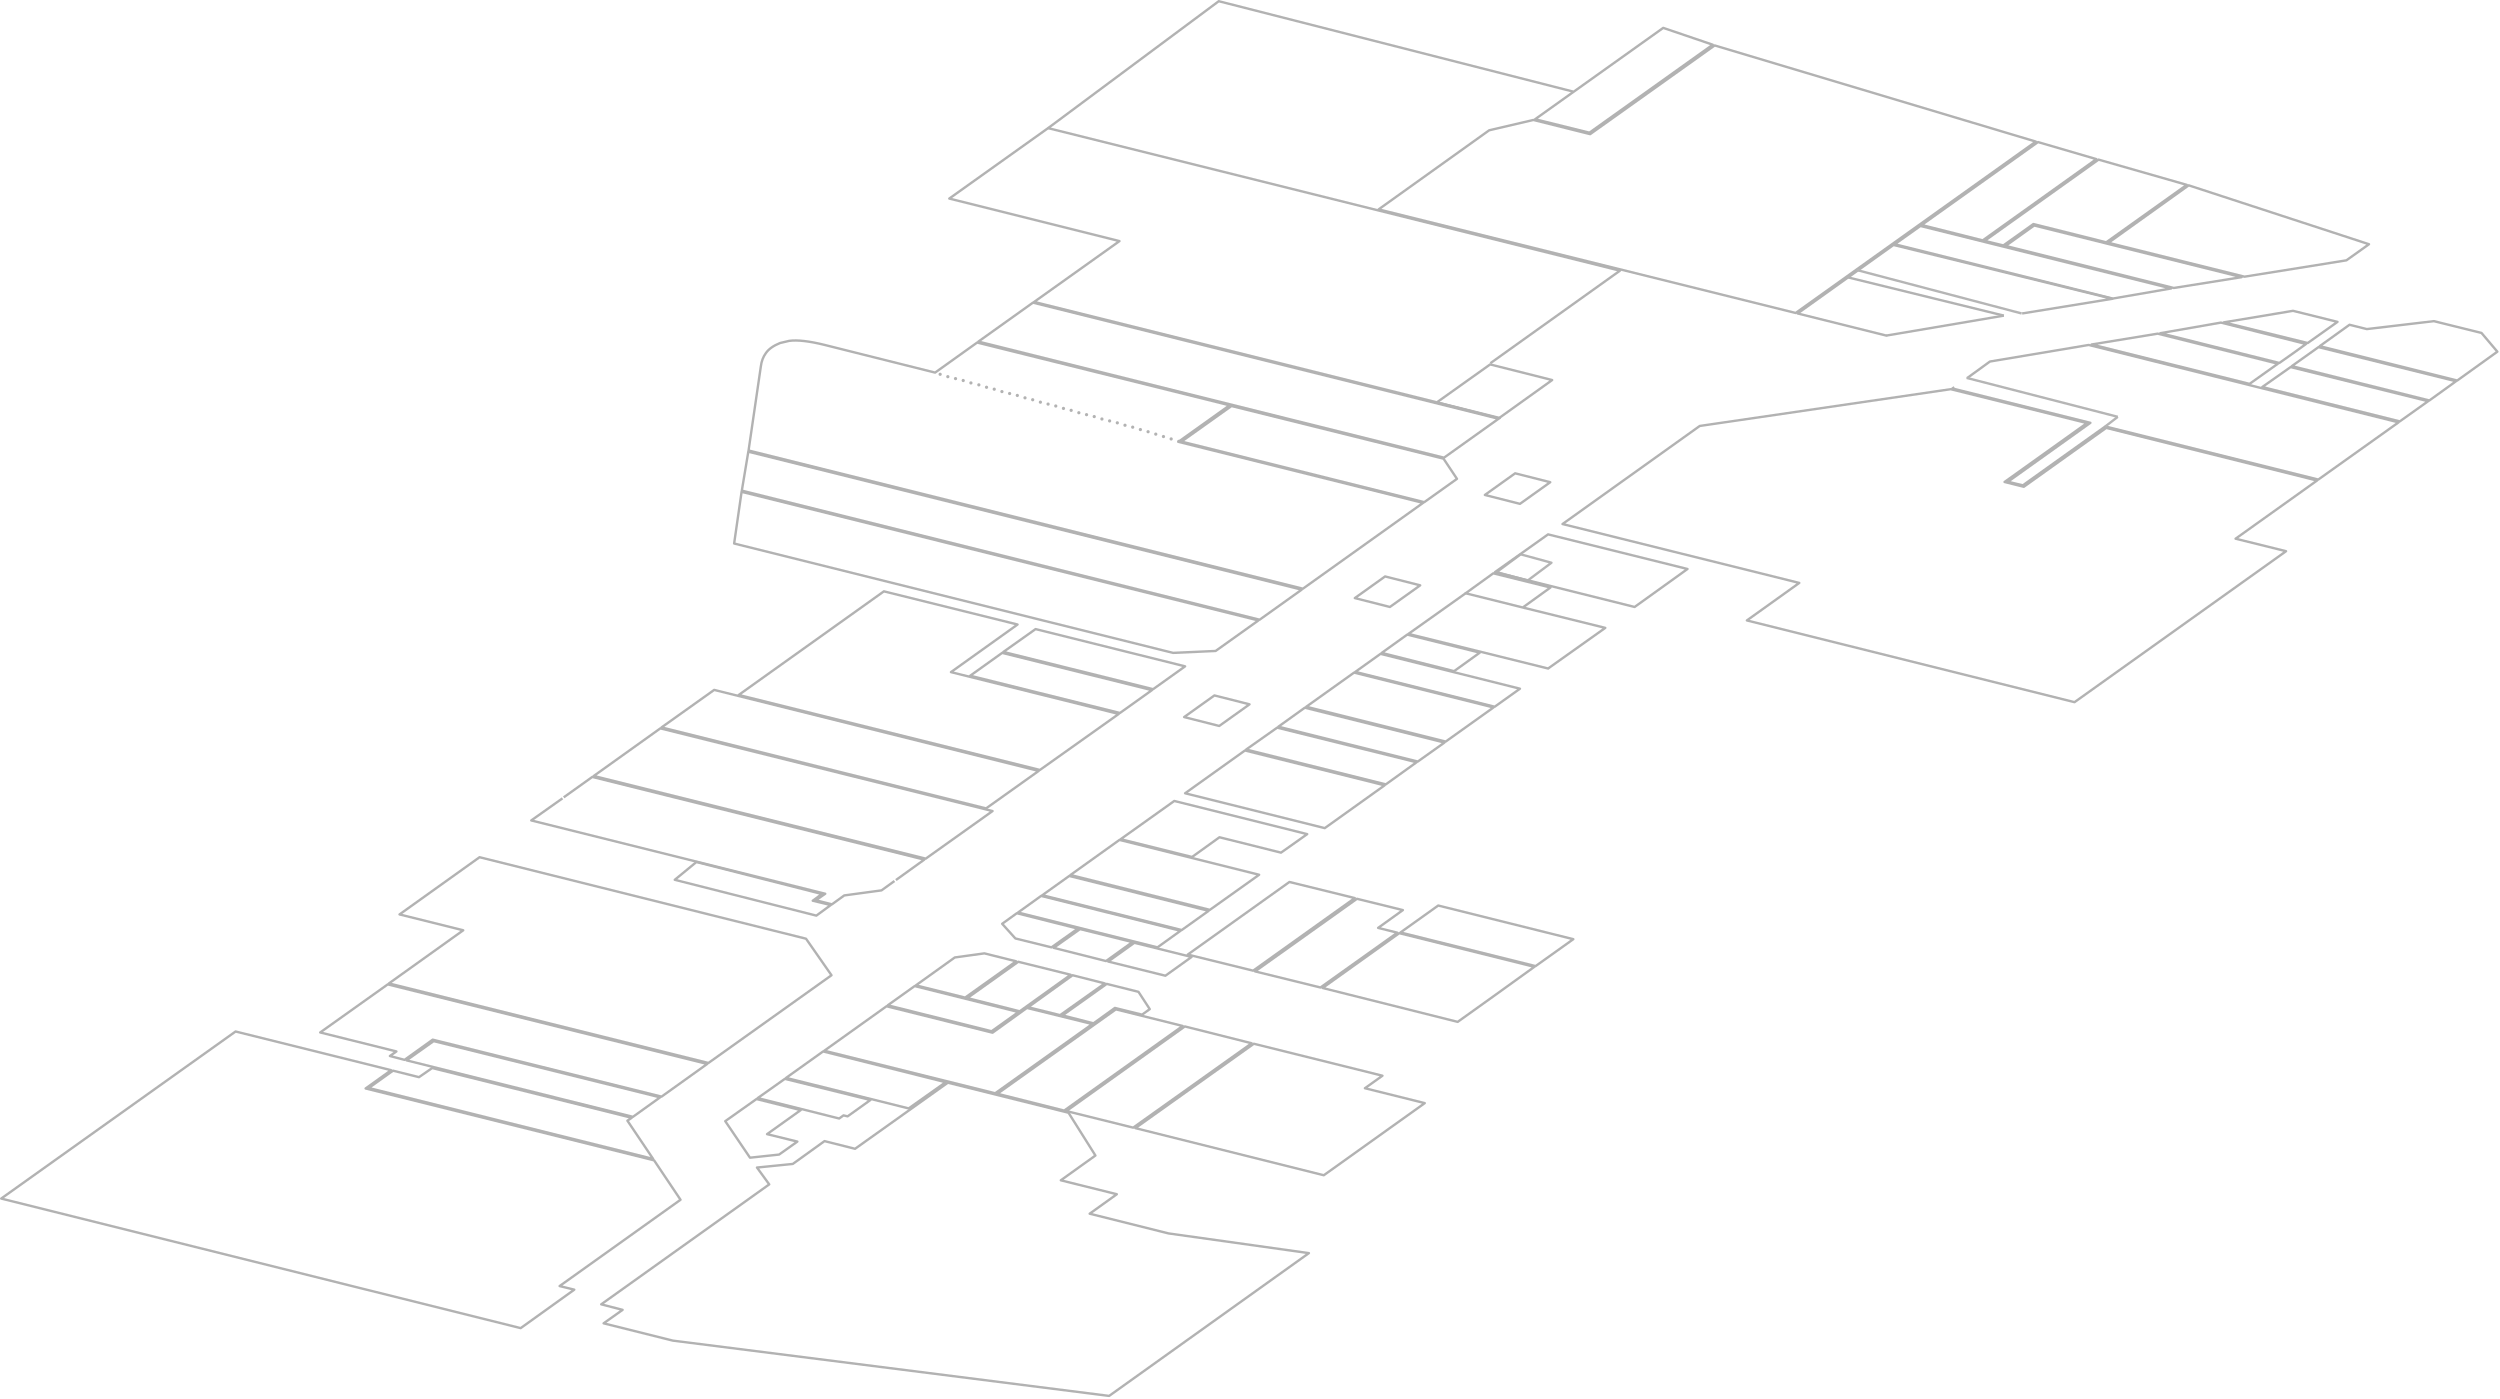 <?xml version="1.0" encoding="utf-8"?>
<svg version="1.1" id="Layer_1"
xmlns="http://www.w3.org/2000/svg"
xmlns:xlink="http://www.w3.org/1999/xlink"
xmlns:author="http://www.sothink.com"
width="520px" height="291px"
xml:space="preserve">
<g id="75" transform="matrix(1, 0, 0, 1, -3.1, 23.5)">
<path style="fill:none;stroke-width:0.5;stroke-linecap:round;stroke-linejoin:round;stroke-miterlimit:3;stroke:#B5B5B5;stroke-opacity:1" d="M314.4,95.5L319.4 91.8L325.8 93.55L320.85 97.25L320.8 97.25L314.4 95.5z" />
<path style="fill:none;stroke-width:0.5;stroke-linecap:butt;stroke-linejoin:round;stroke-miterlimit:3;stroke:#B2B2B2;stroke-opacity:1" d="M322.5,177.45L294.4 170.45L302.25 164.85L330.35 171.85L322.5 177.45z" />
<path style="fill:none;stroke-width:0.5;stroke-linecap:butt;stroke-linejoin:round;stroke-miterlimit:3;stroke:#B2B2B2;stroke-opacity:1" d="M294.9,165.8L289.75 169.5L293.75 170.5L277.75 181.9L264.15 178.55L285.35 163.45L294.9 165.8z" />
<path style="fill:none;stroke-width:0.5;stroke-linecap:butt;stroke-linejoin:round;stroke-miterlimit:3;stroke:#B2B2B2;stroke-opacity:1" d="M294.15,170.6L322.25 177.6Q314.3 183.35 306.3 189.05L278.2 182L294.15 170.6z" />
<path style="fill:none;stroke-width:0.5;stroke-linecap:butt;stroke-linejoin:round;stroke-miterlimit:3;stroke:#B2B2B2;stroke-opacity:1" d="M271.3,159.95L284.9 163.3L263.75 178.4L250.15 175.05L271.3 159.95z" />
<path style="fill:none;stroke-width:0.5;stroke-linecap:butt;stroke-linejoin:round;stroke-miterlimit:3;stroke:#B2B2B2;stroke-opacity:1" d="M214.45,176.45L203.85 184L193.6 181.45L201.7 175.65L207.85 174.8L214.45 176.45z" />
<path style="fill:none;stroke-width:0.5;stroke-linecap:butt;stroke-linejoin:round;stroke-miterlimit:3;stroke:#B2B2B2;stroke-opacity:1" d="M225.8,179.25L215.2 186.85L204.3 184.1L214.9 176.55L225.8 179.25z" />
<path style="fill:none;stroke-width:0.5;stroke-linecap:butt;stroke-linejoin:round;stroke-miterlimit:3;stroke:#B2B2B2;stroke-opacity:1" d="M232.9,181.05L223.6 187.65L216.95 186L226.2 179.35L232.9 181.05z" />
<path style="fill:none;stroke-width:0.5;stroke-linecap:butt;stroke-linejoin:round;stroke-miterlimit:3;stroke:#B2B2B2;stroke-opacity:1" d="M240.65,187.55L235 186.15L230.55 189.35L224.1 187.7L233.3 181.15L239.9 182.8L242.25 186.4L240.65 187.55z" />
<path style="fill:none;stroke-width:0.5;stroke-linecap:butt;stroke-linejoin:round;stroke-miterlimit:3;stroke:#B2B2B2;stroke-opacity:1" d="M193.35,181.6L214.95 187L209.35 191L187.75 185.6L193.35 181.6z" />
<path style="fill:none;stroke-width:0.5;stroke-linecap:butt;stroke-linejoin:round;stroke-miterlimit:3;stroke:#B2B2B2;stroke-opacity:1" d="M210.1,203.9L174.55 195.05L187.5 185.8L209.55 191.3L216.7 186.15L230.3 189.5L210.1 203.9z" />
<path style="fill:none;stroke-width:0.5;stroke-linecap:butt;stroke-linejoin:round;stroke-miterlimit:3;stroke:#B2B2B2;stroke-opacity:1" d="M174.3,195.2L199.8 201.6L192.1 207.05L166.6 200.7L174.3 195.2z" />
<path style="fill:none;stroke-width:0.5;stroke-linecap:butt;stroke-linejoin:round;stroke-miterlimit:3;stroke:#B2B2B2;stroke-opacity:1" d="M210.55,204L235.2 186.45L249.1 189.9L224.45 207.5L210.55 204z" />
<path style="fill:none;stroke-width:0.5;stroke-linecap:butt;stroke-linejoin:round;stroke-miterlimit:3;stroke:#B2B2B2;stroke-opacity:1" d="M263.9,193.6L290.65 200.25L287 202.85L299.45 205.95L278.45 220.95L239.25 211.15L263.9 193.6z" />
<path style="fill:none;stroke-width:0.5;stroke-linecap:butt;stroke-linejoin:round;stroke-miterlimit:3;stroke:#B2B2B2;stroke-opacity:1" d="M184.15,205.3L179.4 208.7L178.55 208.5L177.65 209.15L160.7 204.9L166.35 200.9L184.15 205.3z" />
<path style="fill:none;stroke-width:0.5;stroke-linecap:butt;stroke-linejoin:round;stroke-miterlimit:3;stroke:#B2B2B2;stroke-opacity:1" d="M263.45,193.5L238.8 211.05L224.9 207.6L249.55 190L263.45 193.5z" />
<path style="fill:none;stroke-width:0.5;stroke-linecap:butt;stroke-linejoin:round;stroke-miterlimit:3;stroke:#B2B2B2;stroke-opacity:1" d="M169.65,207.4L162.65 212.4L168.95 213.95L165.15 216.65L159.1 217.3L153.95 209.7L160.45 205.1L169.65 207.4z" />
<path style="fill:none;stroke-width:0.5;stroke-linecap:butt;stroke-linejoin:round;stroke-miterlimit:3;stroke:#B2B2B2;stroke-opacity:1" d="M275.35,237.15L233.8 266.85L143.05 255.35L128.65 251.75L132.6 248.95L128.15 247.8L163.1 222.85L160.55 219.35L168 218.6L174.6 213.85L180.95 215.45L200.25 201.7L225.35 207.95L230.95 216.85L223.75 222L235.4 224.9L229.75 228.95L246.15 233.05L275.35 237.15z" />
<path style="fill:none;stroke-width:0.5;stroke-linecap:butt;stroke-linejoin:round;stroke-miterlimit:3;stroke:#B2B2B2;stroke-opacity:1" d="M218.5,107.35L249.6 115.1L242.95 119.85L211.8 112.1L218.5 107.35z" />
<path style="fill:none;stroke-width:0.5;stroke-linecap:butt;stroke-linejoin:round;stroke-miterlimit:3;stroke:#B2B2B2;stroke-opacity:1" d="M211.55,112.3L242.7 120.05L236.05 124.8L204.9 117.05L211.55 112.3z" />
<path style="fill:none;stroke-width:0.5;stroke-linecap:butt;stroke-linejoin:round;stroke-miterlimit:3;stroke:#B2B2B2;stroke-opacity:1" d="M186.95,99.5L214.75 106.4L200.9 116.3L235.8 125L219.4 136.65L156.75 121.05L186.95 99.5z" />
<path style="fill:none;stroke-width:0.5;stroke-linecap:butt;stroke-linejoin:round;stroke-miterlimit:3;stroke:#B2B2B2;stroke-opacity:1" d="M151.65,120L219.15 136.85L208.2 144.65L140.7 127.8L151.65 120z" />
<path style="fill:none;stroke-width:0.5;stroke-linecap:butt;stroke-linejoin:round;stroke-miterlimit:3;stroke:#B2B2B2;stroke-opacity:1" d="M140.45,128L209.55 145.2L195.65 155.1L126.6 137.9L140.45 128z" />
<path style="fill:none;stroke-width:0.5;stroke-linecap:butt;stroke-linejoin:round;stroke-miterlimit:3;stroke:#B2B2B2;stroke-opacity:1" d="M120.35,142.35L126.3 138.1L195.35 155.3L189.45 159.55" />
<path style="fill:none;stroke-width:0.5;stroke-linecap:butt;stroke-linejoin:round;stroke-miterlimit:3;stroke:#B2B2B2;stroke-opacity:1" d="M189.15,159.75L186.45 161.7L178.7 162.75L176.15 164.6L172.8 163.75L174.75 162.4L113.6 147.15L120.1 142.55" />
<path style="fill:none;stroke-width:0.5;stroke-linecap:butt;stroke-linejoin:round;stroke-miterlimit:3;stroke:#B2B2B2;stroke-opacity:1" d="M172.9,166.95L143.45 159.5L147.95 155.8L174.05 162.45L172.15 163.85L175.9 164.75L172.9 166.95z" />
<path style="fill:none;stroke-width:0.5;stroke-linecap:butt;stroke-linejoin:round;stroke-miterlimit:3;stroke:#B2B2B2;stroke-opacity:1" d="M263,123L256.7 127.5L249.4 125.65L255.7 121.15L263 123z" />
<path style="fill:none;stroke-width:0.5;stroke-linecap:butt;stroke-linejoin:round;stroke-miterlimit:3;stroke:#B2B2B2;stroke-opacity:1" d="M176.05,179.35L150.45 197.6L84 181.05L99.45 170L86.2 166.7L102.85 154.8L170.75 171.75L176.05 179.35z" />
<path style="fill:none;stroke-width:0.5;stroke-linecap:butt;stroke-linejoin:round;stroke-miterlimit:3;stroke:#B2B2B2;stroke-opacity:1" d="M85.55,195.2L69.7 191.25L83.75 181.25L150.2 197.8L140.7 204.6L93.1 192.75L87.25 196.95L84.2 196.15L85.55 195.2z" />
<path style="fill:none;stroke-width:0.5;stroke-linecap:butt;stroke-linejoin:round;stroke-miterlimit:3;stroke:#B2B2B2;stroke-opacity:1" d="M93.3,193.05L140.4 204.75L134.75 208.8L87.65 197.05L93.3 193.05z" />
<path style="fill:none;stroke-width:0.5;stroke-linecap:butt;stroke-linejoin:round;stroke-miterlimit:3;stroke:#B2B2B2;stroke-opacity:1" d="M93,198.65L134.5 209L133.6 209.6L138.95 217.55L79.8 202.8L84.85 199.2L90.25 200.55L93 198.65z" />
<path style="fill:none;stroke-width:0.5;stroke-linecap:butt;stroke-linejoin:round;stroke-miterlimit:3;stroke:#B2B2B2;stroke-opacity:1" d="M52.1,191.05L84.45 199.1L79.15 202.9L139.15 217.85L144.65 226.05L119.5 244L122.55 244.75L111.4 252.75L3.35 225.8L52.1 191.05z" />
<path style="fill:none;stroke-width:0.5;stroke-linecap:butt;stroke-linejoin:round;stroke-miterlimit:3;stroke:#B2B2B2;stroke-opacity:1" d="M322.4,1.3L349.05 -17.7L359.35 -14.2L333.7 4.1L322.4 1.3z" />
<path style="fill:none;stroke-width:0.5;stroke-linecap:butt;stroke-linejoin:round;stroke-miterlimit:3;stroke:#B2B2B2;stroke-opacity:1" d="M415.9,26.6L439.6 9.7L457.95 14.95L441.2 26.9L426.05 23.1L419.8 27.55L415.9 26.6z" />
<path style="fill:none;stroke-width:0.5;stroke-linecap:butt;stroke-linejoin:round;stroke-miterlimit:3;stroke:#B2B2B2;stroke-opacity:1" d="M491.15,30.65L469.95 34.05L441.65 27L458.35 15.05L495.85 27.3L491.15 30.65z" />
<path style="fill:none;stroke-width:0.5;stroke-linecap:butt;stroke-linejoin:round;stroke-miterlimit:3;stroke:#B2B2B2;stroke-opacity:1" d="M442.55,38.6L397.2 27.3L402.55 23.5L454.7 36.5L442.55 38.6z" />
<path style="fill:none;stroke-width:0.5;stroke-linecap:butt;stroke-linejoin:round;stroke-miterlimit:3;stroke:#B2B2B2;stroke-opacity:1" d="M376.6,41.6L289.85 20.05L312.85 3.6L322.05 1.45L333.85 4.4L359.75 -14.05L426.55 5.95L376.6 41.6z" />
<path style="fill:none;stroke-width:0.5;stroke-linecap:butt;stroke-linejoin:round;stroke-miterlimit:3;stroke:#B2B2B2;stroke-opacity:1" d="M427,6.05L439.15 9.6L415.5 26.5L402.8 23.3L427 6.05z" />
<path style="fill:none;stroke-width:0.5;stroke-linecap:butt;stroke-linejoin:round;stroke-miterlimit:3;stroke:#B2B2B2;stroke-opacity:1" d="M426.2,23.4L469.35 34.15L455.25 36.4L420.25 27.65L426.2 23.4z" />
<path style="fill:none;stroke-width:0.5;stroke-linecap:butt;stroke-linejoin:round;stroke-miterlimit:3;stroke:#B2B2B2;stroke-opacity:1" d="M419.9,42.15L395.45 46.3" />
<path style="fill:none;stroke-width:0.5;stroke-linecap:round;stroke-linejoin:round;stroke-miterlimit:3;stroke:#B2B2B2;stroke-opacity:1" d="M395.45,46.3L377 41.7L387.5 34.2" />
<path style="fill:none;stroke-width:0.5;stroke-linecap:butt;stroke-linejoin:round;stroke-miterlimit:3;stroke:#B2B2B2;stroke-opacity:1" d="M387.5,34.2L396.95 27.45L442.45 38.65L423.7 41.7M387.5,34.2L419.9 42.15" />
<path style="fill:none;stroke-width:0.5;stroke-linecap:butt;stroke-linejoin:round;stroke-miterlimit:3;stroke:#B2B2B2;stroke-opacity:1" d="M489.3,43.45L483.1 47.85L465.65 43.55L480.05 41.15L489.3 43.45z" />
<path style="fill:none;stroke-width:0.5;stroke-linecap:butt;stroke-linejoin:round;stroke-miterlimit:3;stroke:#B2B2B2;stroke-opacity:1" d="M476.9,52.15L471 56.35L438.15 48.15L451.9 45.9L476.9 52.15z" />
<path style="fill:none;stroke-width:0.5;stroke-linecap:butt;stroke-linejoin:round;stroke-miterlimit:3;stroke:#B2B2B2;stroke-opacity:1" d="M465.05,43.6L482.75 48.05Q480 50.05 477.2 52L452.45 45.8L465.05 43.6z" />
<path style="fill:none;stroke-width:0.5;stroke-linecap:butt;stroke-linejoin:round;stroke-miterlimit:3;stroke:#B2B2B2;stroke-opacity:1" d="M513.95,55.8L508.4 59.8L479.8 52.65L485.35 48.7L513.95 55.8z" />
<path style="fill:none;stroke-width:0.5;stroke-linecap:butt;stroke-linejoin:round;stroke-miterlimit:3;stroke:#B2B2B2;stroke-opacity:1" d="M519.25,45.75L522.55 49.65L514.2 55.65L485.6 48.5L491.8 44.05L495.4 44.95L509.35 43.3L519.25 45.75z" />
<path style="fill:none;stroke-width:0.5;stroke-linecap:butt;stroke-linejoin:round;stroke-miterlimit:3;stroke:#B2B2B2;stroke-opacity:1" d="M508.15,59.95L502.25 64.15L473.65 57L479.55 52.85L508.15 59.95z" />
<path style="fill:none;stroke-width:0.5;stroke-linecap:round;stroke-linejoin:round;stroke-miterlimit:3;stroke:#B2B2B2;stroke-opacity:1" d="M315.05,63.45L218.2 39.3L235.95 26.65L200.55 17.8L221.1 3.15" />
<path style="fill:none;stroke-width:0.5;stroke-linecap:butt;stroke-linejoin:round;stroke-miterlimit:3;stroke:#B2B2B2;stroke-opacity:1" d="M221.1,3.15L256.6 -23.25L330.3 -4.45M221.1,3.15L340.05 32.8L313.1 52.05" />
<path style="fill:none;stroke-width:0.5;stroke-linecap:butt;stroke-linejoin:round;stroke-miterlimit:3;stroke:#B2B2B2;stroke-opacity:1" d="M217.95,39.45L314.8 63.6L303.45 71.7L206.6 47.55L217.95 39.45z" />
<path style="fill:none;stroke-width:0.5;stroke-linecap:butt;stroke-linejoin:round;stroke-miterlimit:3;stroke:#B2B2B2;stroke-opacity:1" d="M412.25,55.15L417 51.7L437.55 48.25L502 64.35L485.3 76.25L441 65.2L423.85 77.45L420.75 76.7L437.9 64.45L409.2 57.3L409.6 57.05" />
<path style="fill:none;stroke-width:0.5;stroke-linecap:butt;stroke-linejoin:round;stroke-miterlimit:3;stroke:#B2B2B2;stroke-opacity:1" d="M259.25,60.95L303.35 71.9L306.15 76.1L299.35 80.95L248.85 68.35L259.25 60.95z" />
<path style="fill:none;stroke-width:0.5;stroke-linecap:butt;stroke-linejoin:round;stroke-miterlimit:3;stroke:#B2B2B2;stroke-opacity:1" d="M206.35,47.75L258.85 60.8L248.2 68.4L299.1 81.1L274.1 98.95L158.8 70.2L161.35 52.75Q161.55 51.1 162.4 49.95Q163.25 48.7 165.35 47.85L167.25 47.4Q169.8 47.05 174.65 48.25L197.6 54L206.35 47.75z" />
<path style="fill:none;stroke-width:0.5;stroke-linecap:butt;stroke-linejoin:round;stroke-miterlimit:3;stroke:#B2B2B2;stroke-opacity:1" d="M325.1,87.65L354.1 94.85L343.1 102.75L314.05 95.5L325.1 87.65z" />
<path style="fill:none;stroke-width:0.5;stroke-linecap:butt;stroke-linejoin:round;stroke-miterlimit:3;stroke:#B2B2B2;stroke-opacity:1" d="M158.75,70.45L273.85 99.15L265.1 105.4L157.4 78.55L158.75 70.45z" />
<path style="fill:none;stroke-width:0.5;stroke-linecap:round;stroke-linejoin:round;stroke-miterlimit:3;stroke:#B2B2B2;stroke-opacity:1" d="M325.1,115.55L296.05 108.35L307.95 99.9" />
<path style="fill:none;stroke-width:0.5;stroke-linecap:round;stroke-linejoin:round;stroke-miterlimit:3;stroke:#B2B2B2;stroke-opacity:1" d="M307.95,99.9L313.7 95.75L325.6 98.7L319.85 102.85L320.2 102.95M307.95,99.9L320.2 102.95" />
<path style="fill:none;stroke-width:0.5;stroke-linecap:butt;stroke-linejoin:round;stroke-miterlimit:3;stroke:#B2B2B2;stroke-opacity:1" d="M320.2,102.95L337 107.1L325.1 115.55" />
<path style="fill:none;stroke-width:0.5;stroke-linecap:butt;stroke-linejoin:round;stroke-miterlimit:3;stroke:#B2B2B2;stroke-opacity:1" d="M310.9,112.25L305.55 116.1L290.5 112.3L295.8 108.5L310.9 112.25z" />
<path style="fill:none;stroke-width:0.5;stroke-linecap:butt;stroke-linejoin:round;stroke-miterlimit:3;stroke:#B2B2B2;stroke-opacity:1" d="M424.05,77.75L441.2 65.5L485.05 76.45L468.1 88.55L478.6 91.15L434.6 122.55L366.45 105.55L377.35 97.75L328.1 85.5L356.65 65.1L408.85 57.45L437.2 64.5L420.05 76.75L424.05 77.75z" />
<path style="fill:none;stroke-width:0.5;stroke-linecap:butt;stroke-linejoin:round;stroke-miterlimit:3;stroke:#B2B2B2;stroke-opacity:1" d="M290.25,112.5L319.25 119.75L314 123.5L285 116.25L290.25 112.5z" />
<path style="fill:none;stroke-width:0.5;stroke-linecap:butt;stroke-linejoin:round;stroke-miterlimit:3;stroke:#B2B2B2;stroke-opacity:1" d="M313.75,123.65L303.8 130.75L274.8 123.5L284.75 116.4L313.75 123.65z" />
<path style="fill:none;stroke-width:0.5;stroke-linecap:butt;stroke-linejoin:round;stroke-miterlimit:3;stroke:#B2B2B2;stroke-opacity:1" d="M157.35,78.8L264.85 105.55L255.95 111.9L247.1 112.3L155.8 89.55L157.35 78.8z" />
<path style="fill:none;stroke-width:0.5;stroke-linecap:butt;stroke-linejoin:round;stroke-miterlimit:3;stroke:#B2B2B2;stroke-opacity:1" d="M274.5,123.7L303.55 130.95L298 134.9L269 127.65L274.5 123.7z" />
<path style="fill:none;stroke-width:0.5;stroke-linecap:butt;stroke-linejoin:round;stroke-miterlimit:3;stroke:#B2B2B2;stroke-opacity:1" d="M268.75,127.85L297.75 135.05L291.35 139.65L262.3 132.4L268.75 127.85z" />
<path style="fill:none;stroke-width:0.5;stroke-linecap:butt;stroke-linejoin:round;stroke-miterlimit:3;stroke:#B2B2B2;stroke-opacity:1" d="M278.65,148.75L249.6 141.5L262.05 132.6L291.1 139.85L278.65 148.75z" />
<path style="fill:none;stroke-width:0.5;stroke-linecap:butt;stroke-linejoin:round;stroke-miterlimit:3;stroke:#B2B2B2;stroke-opacity:1" d="M248.9,169.95L219.9 162.7L225.5 158.7L254.5 165.95L248.9 169.95z" />
<path style="fill:none;stroke-width:0.5;stroke-linecap:butt;stroke-linejoin:round;stroke-miterlimit:3;stroke:#B2B2B2;stroke-opacity:1" d="M275,150L269.55 153.85L256.75 150.65L251.05 154.75L236.2 151.05L247.35 143.1L275 150z" />
<path style="fill:none;stroke-width:0.5;stroke-linecap:butt;stroke-linejoin:round;stroke-miterlimit:3;stroke:#B2B2B2;stroke-opacity:1" d="M254.75,165.75L225.75 158.5L235.95 151.2L265 158.45L254.75 165.75z" />
<path style="fill:none;stroke-width:0.5;stroke-linecap:butt;stroke-linejoin:round;stroke-miterlimit:3;stroke:#B2B2B2;stroke-opacity:1" d="M243.85,173.55L214.85 166.3L219.65 162.85L248.65 170.1L243.85 173.55z" />
<path style="fill:none;stroke-width:0.5;stroke-linecap:butt;stroke-linejoin:round;stroke-miterlimit:3;stroke:#B2B2B2;stroke-opacity:1" d="M227.3,169.65L221.8 173.55L214.3 171.7L211.55 168.65L214.6 166.45L227.3 169.65z" />
<path style="fill:none;stroke-width:0.5;stroke-linecap:butt;stroke-linejoin:round;stroke-miterlimit:3;stroke:#B2B2B2;stroke-opacity:1" d="M250.95,175.55L245.5 179.45L233.6 176.5L239.05 172.6L250.95 175.55z" />
<path style="fill:none;stroke-width:0.5;stroke-linecap:butt;stroke-linejoin:round;stroke-miterlimit:3;stroke:#B2B2B2;stroke-opacity:1" d="M227.75,169.75L238.65 172.45L233.15 176.4L222.25 173.65L227.75 169.75z" />
<path style="fill:none;stroke-width:0.5;stroke-linecap:butt;stroke-linejoin:round;stroke-miterlimit:3;stroke:#B2B2B2;stroke-opacity:1" d="M298.5,98.25L292.2 102.75L284.9 100.9L291.2 96.4L298.5 98.25z" />
<path style="fill:none;stroke-width:0.5;stroke-linecap:butt;stroke-linejoin:round;stroke-miterlimit:3;stroke:#B5B5B5;stroke-opacity:1" d="M412.15,55.1L443.6 63.2" />
<path style="fill:none;stroke-width:0.5;stroke-linecap:butt;stroke-linejoin:round;stroke-miterlimit:3;stroke:#B5B5B5;stroke-opacity:1" d="M443.6,63.2L441 65.2" />
<path style="fill:none;stroke-width:0.5;stroke-linecap:butt;stroke-linejoin:round;stroke-miterlimit:3;stroke:#B5B5B5;stroke-opacity:1" d="M389.25,32.65L423.6 41.7" />
<path style="fill:none;stroke-width:0.5;stroke-linecap:round;stroke-linejoin:round;stroke-miterlimit:3;stroke:#B2B2B2;stroke-opacity:1" d="M311.95,79.45L318.25 74.95L325.55 76.8L319.25 81.3L311.95 79.45z" />
<path style="fill:none;stroke-width:0.5;stroke-linecap:round;stroke-linejoin:round;stroke-miterlimit:3;stroke:#B2B2B2;stroke-opacity:1" d="M313.05,52.3L325.95 55.55L314.85 63.5L301.95 60.2L313.05 52.3z" />
<path style="fill:#B2B2B2;fill-opacity:1" d="M243.5,66.45L243.75 66.55L243.85 66.8L243.75 67.05L243.5 67.15L243.25 67.05L243.15 66.8L243.25 66.55L243.5 66.45M248.55,68.05L248.65 68.3L248.55 68.55L248.3 68.65L248.05 68.55L247.95 68.3L248.05 68.05L248.3 67.95L248.55 68.05M247.05,67.8L246.95 68.05L246.7 68.15L246.45 68.05L246.35 67.8L246.45 67.55L246.7 67.45L246.95 67.55L247.05 67.8M245.35,67.05L245.45 67.3L245.35 67.55L245.1 67.65L244.85 67.55L244.75 67.3L244.85 67.05L245.1 66.95L245.35 67.05M198.65,54L198.9 54.1L199 54.35L198.9 54.6L198.65 54.7L198.4 54.6L198.3 54.35L198.4 54.1L198.65 54M202.1,55L202.2 55.25L202.1 55.5L201.85 55.6L201.6 55.5L201.5 55.25L201.6 55L201.85 54.9L202.1 55M200.6,54.85L200.5 55.1L200.25 55.2L200 55.1L199.9 54.85L200 54.6L200.25 54.5L200.5 54.6L200.6 54.85M218.25,59.65L218.15 59.9L217.9 60L217.65 59.9L217.55 59.65L217.65 59.4L217.9 59.3L218.15 59.4L218.25 59.65M219.25,59.9L219.5 59.8L219.75 59.9L219.85 60.15L219.75 60.4L219.5 60.5L219.25 60.4L219.15 60.15L219.25 59.9M221.35,60.3L221.45 60.55L221.35 60.8L221.1 60.9L220.85 60.8L220.75 60.55L220.85 60.3L221.1 60.2L221.35 60.3M214.95,58.5L215.05 58.75L214.95 59L214.7 59.1L214.45 59L214.35 58.75L214.45 58.5L214.7 58.4L214.95 58.5M212.85,58.1L213.1 58L213.35 58.1L213.45 58.35L213.35 58.6L213.1 58.7L212.85 58.6L212.75 58.35L212.85 58.1M216.05,59L216.3 58.9L216.55 59L216.65 59.25L216.55 59.5L216.3 59.6L216.05 59.5L215.95 59.25L216.05 59M222.45,60.7L222.7 60.6L222.95 60.7L223.05 60.95L222.95 61.2L222.7 61.3L222.45 61.2L222.35 60.95L222.45 60.7M208.05,56.8L208.3 56.7L208.55 56.8L208.65 57.05L208.55 57.3L208.3 57.4L208.05 57.3L207.95 57.05L208.05 56.8M209.9,57.1L210.15 57.2L210.25 57.45L210.15 57.7L209.9 57.8L209.65 57.7L209.55 57.45L209.65 57.2L209.9 57.1M211.75,57.7L211.85 57.95L211.75 58.2L211.5 58.3L211.25 58.2L211.15 57.95L211.25 57.7L211.5 57.6L211.75 57.7M205.4,56.15L205.3 56.4L205.05 56.5L204.8 56.4L204.7 56.15L204.8 55.9L205.05 55.8L205.3 55.9L205.4 56.15M206.45,56.3L206.7 56.2L206.95 56.3L207.05 56.55L206.95 56.8L206.7 56.9L206.45 56.8L206.35 56.55L206.45 56.3M203.2,55.4Q203.3 55.3 203.45 55.3L203.7 55.4L203.8 55.65L203.7 55.9L203.45 56L203.2 55.9L203.1 55.65L203.2 55.4M235.15,64.45L235.25 64.2L235.5 64.1L235.75 64.2L235.85 64.45L235.75 64.7L235.5 64.8L235.25 64.7L235.15 64.45M234.15,64.3L233.9 64.4L233.65 64.3L233.55 64.05L233.65 63.8L233.9 63.7L234.15 63.8L234.25 64.05L234.15 64.3M236.85,64.7L237.1 64.6L237.35 64.7L237.45 64.95L237.35 65.2L237.1 65.3L236.85 65.2L236.75 64.95L236.85 64.7M238.45,65.1L238.7 65L238.95 65.1L239.05 65.35L238.95 65.6L238.7 65.7L238.45 65.6L238.35 65.35L238.45 65.1M240.3,65.5L240.55 65.6L240.65 65.85L240.55 66.1L240.3 66.2L240.05 66.1L239.95 65.85L240.05 65.6L240.3 65.5M241.65,66.05L241.9 65.95L242.15 66.05L242.25 66.3L242.15 66.55L241.9 66.65L241.65 66.55L241.55 66.3L241.65 66.05M225.65,61.6L225.9 61.5L226.15 61.6L226.25 61.85L226.15 62.1L225.9 62.2L225.65 62.1L225.55 61.85L225.65 61.6M227.25,62.1L227.5 62L227.75 62.1L227.85 62.35L227.75 62.6L227.5 62.7L227.25 62.6L227.15 62.35L227.25 62.1M224.55,61.2L224.65 61.45L224.55 61.7L224.3 61.8L224.05 61.7L223.95 61.45L224.05 61.2L224.3 61.1L224.55 61.2M230.45,62.9L230.7 62.8L230.95 62.9L231.05 63.15L230.95 63.4L230.7 63.5L230.45 63.4L230.35 63.15L230.45 62.9M232.55,63.4L232.65 63.65L232.55 63.9L232.3 64L232.05 63.9L231.95 63.65L232.05 63.4L232.3 63.3L232.55 63.4M228.85,62.5L229.1 62.4L229.35 62.5L229.45 62.75L229.35 63L229.1 63.1L228.85 63L228.75 62.75L228.85 62.5" />
</g>
</svg>
